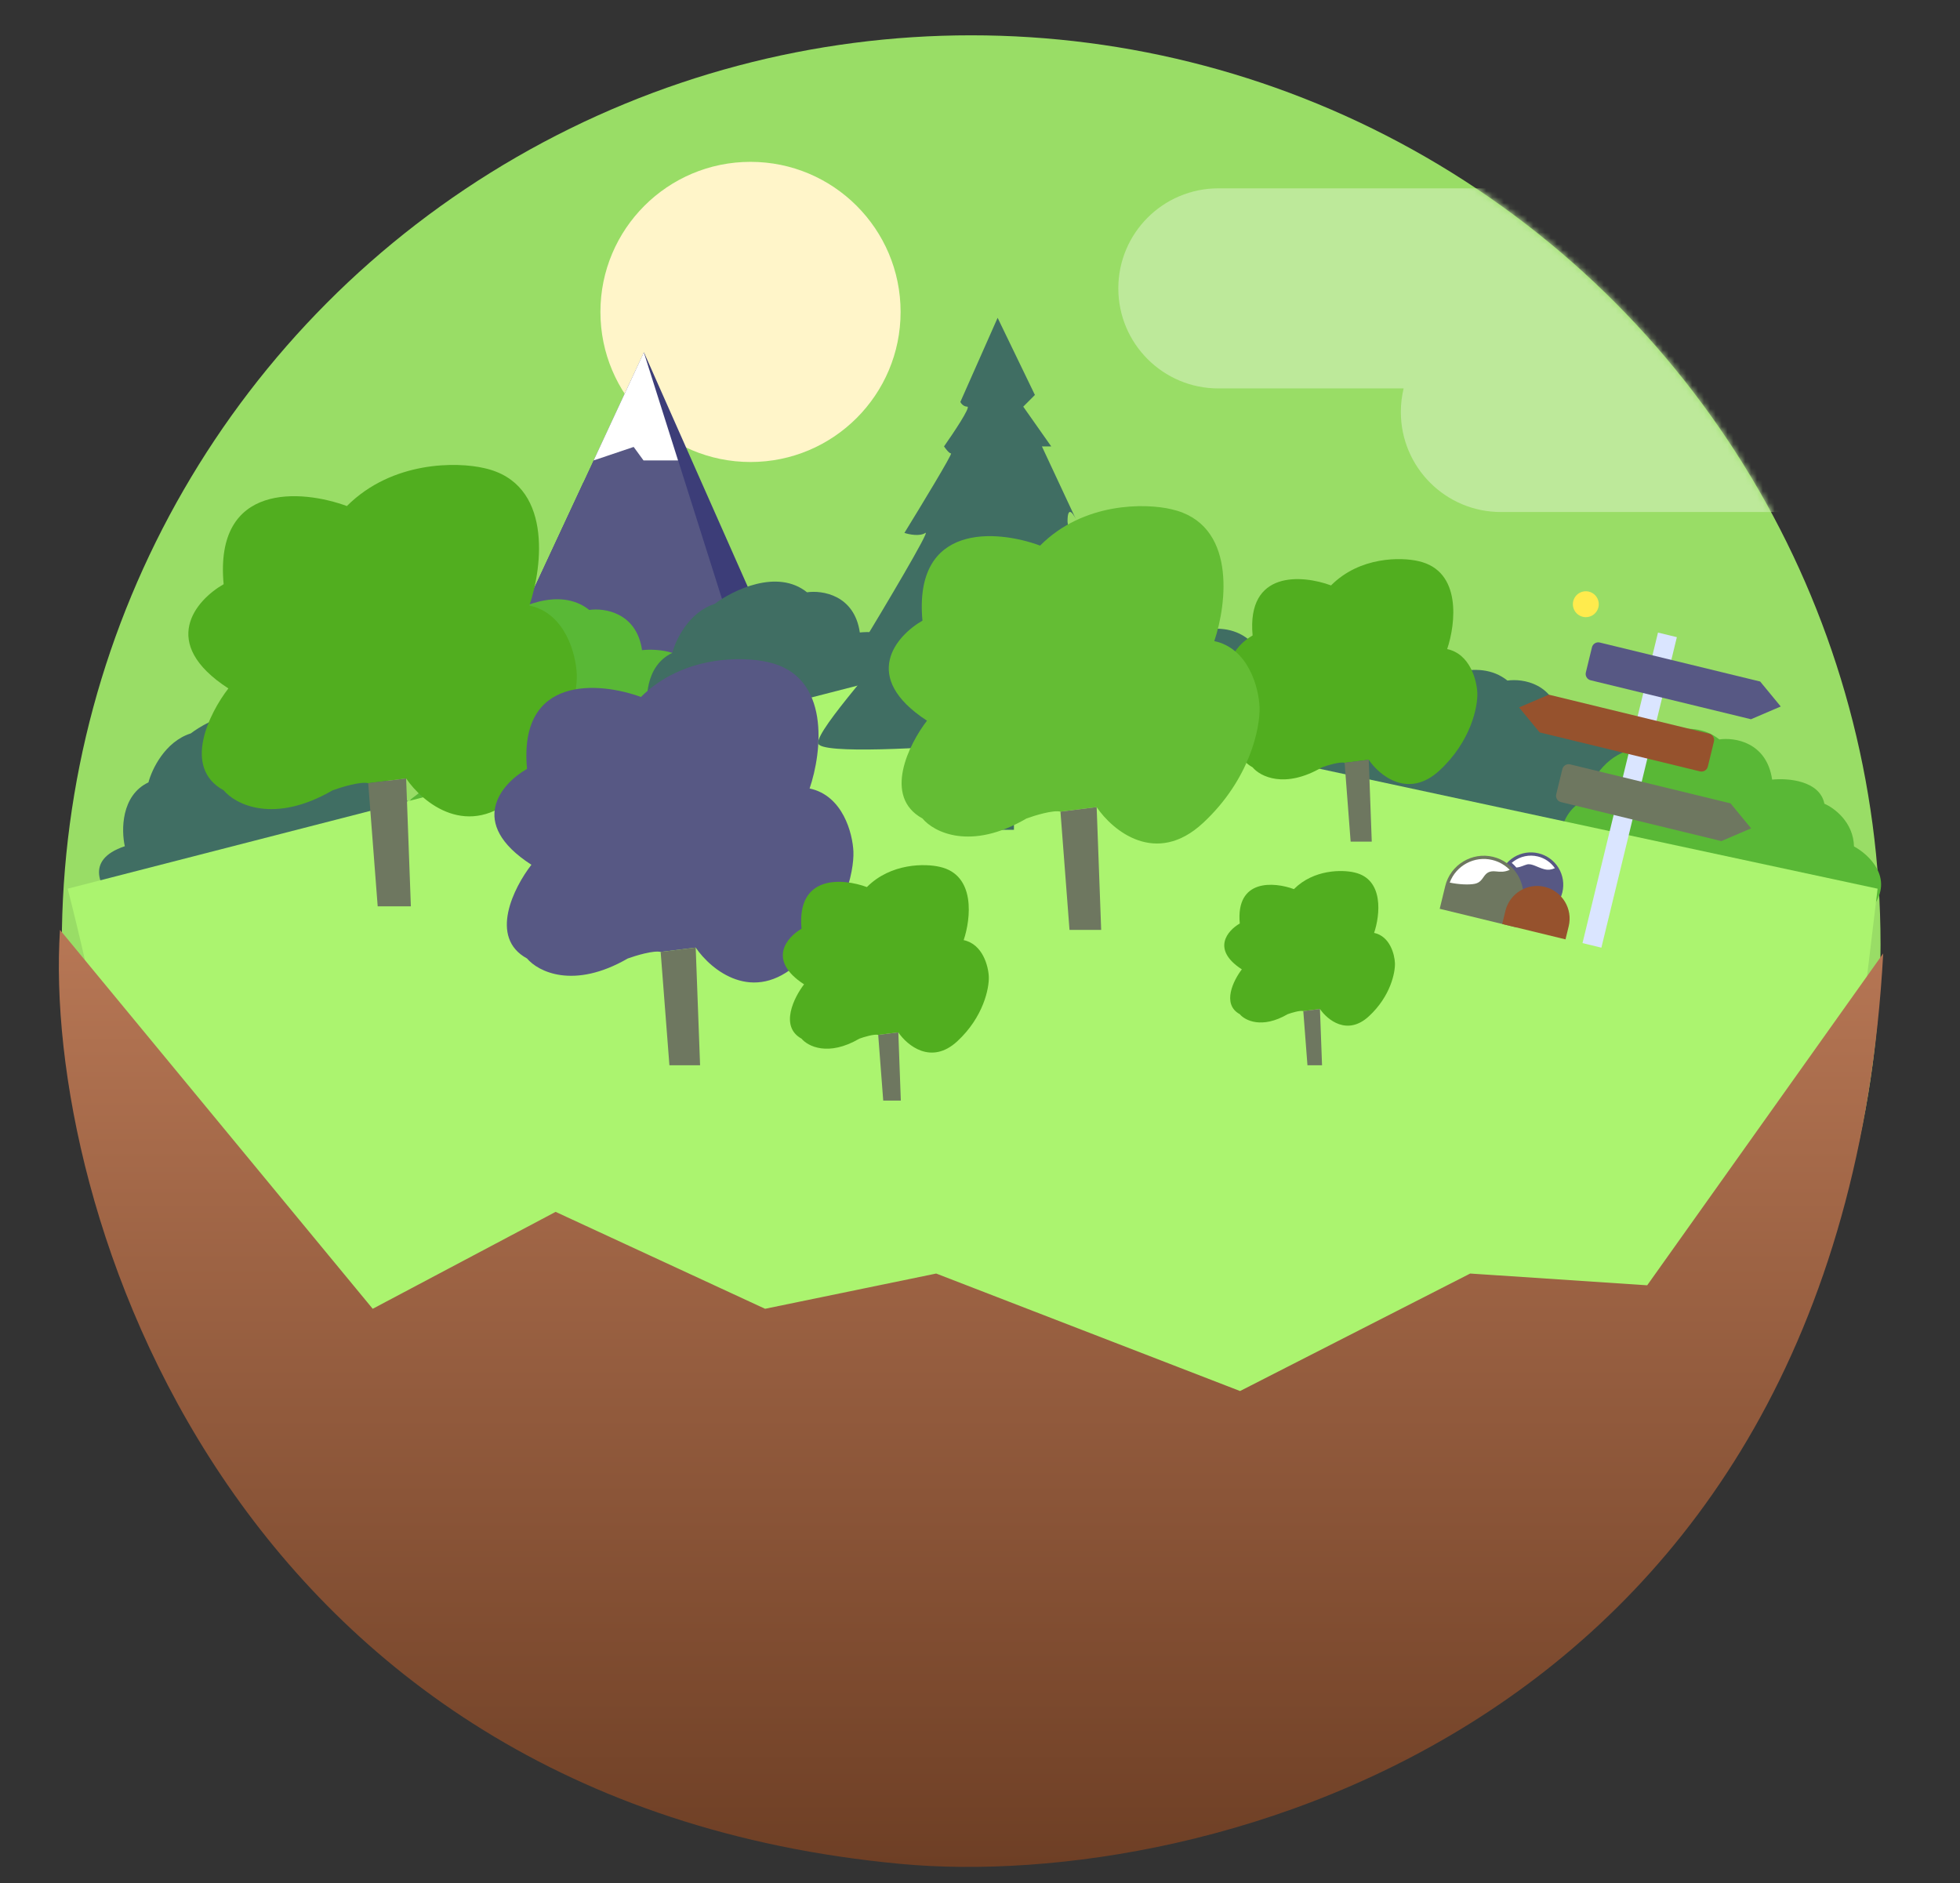 <svg width="333" height="320" viewBox="0 0 333 320" fill="none" xmlns="http://www.w3.org/2000/svg">
<rect x="0" y="0" width="333" height="320" fill="#333333" stroke="none"/>
<circle cx="165" cy="160.5" r="154.5" fill="#99DD66"/>
<path d="M153.01 53C153.01 67.083 141.593 78.5 127.51 78.5C113.427 78.5 102.01 67.083 102.01 53C102.01 38.917 113.427 27.5 127.51 27.5C141.593 27.5 153.01 38.917 153.01 53Z" fill="#FFF5C9"/>
<path d="M142.145 133.798H75.025L109.409 59.882L142.145 133.798Z" fill="#3C3D78"/>
<path d="M132.799 133.798H75.025L109.409 59.882L132.799 133.798Z" fill="#575884"/>
<path d="M115.195 78.233L109.384 59.882L100.854 78.233L107.659 75.939L109.333 78.233H115.195Z" fill="white"/>
<path d="M122.094 133.755H75.025L99.137 82.014L122.094 133.755Z" fill="#575884"/>
<path d="M115.467 133.755H75.025L99.095 82.014L115.467 133.755Z" fill="#575884"/>
<path fill-rule="evenodd" clip-rule="evenodd" d="M87.15 141.036C87.292 141.456 89.806 150.126 81.67 152.263C74.896 154.041 73.934 147.763 74.299 144.401C71.343 143.442 66.314 140.375 69.849 135.772L71.667 134.376C69.213 132.163 66.086 127.147 73.206 124.787C72.601 122.088 72.558 116.14 77.222 113.935C77.792 111.745 80.024 107.015 84.402 105.62C87.529 103.268 95.05 99.579 100.111 103.638C102.716 103.26 108.158 104.096 109.082 110.467C111.713 110.184 117.172 110.608 117.961 114.564C119.599 115.257 122.898 117.677 122.987 121.817C125.532 123.19 129.754 127.143 126.278 131.975C125.879 134.019 123.762 137.84 118.488 136.776C116.62 137.981 112.291 139.323 109.92 135.046C109.535 134.802 109.037 134.434 108.538 133.982C107.418 132.969 106.295 131.537 106.447 130.141C105.753 130.458 104.529 130.878 102.976 131.188C102.531 131.278 102.058 131.358 101.563 131.423C99.858 131.65 97.888 131.709 95.852 131.393C95.633 131.48 95.379 131.581 95.103 131.693C94.643 131.879 94.121 132.093 93.597 132.313C92.267 132.868 90.923 133.455 90.53 133.709C90.536 134.492 90.442 135.613 90.168 136.751C90.109 136.999 90.041 137.247 89.963 137.493C89.697 138.34 89.4 138.971 88.877 139.623C88.437 140.173 87.814 140.792 87.147 141.027L87.146 141.027C87.147 141.03 87.148 141.033 87.15 141.036Z" fill="#59B836"/>
<path fill-rule="evenodd" clip-rule="evenodd" d="M124.15 138.036C124.292 138.456 126.806 147.126 118.67 149.263C111.896 151.041 110.934 144.763 111.299 141.401C108.343 140.442 103.314 137.375 106.849 132.772L108.667 131.376C106.213 129.163 103.086 124.147 110.206 121.787C109.601 119.088 109.558 113.14 114.222 110.935C114.792 108.745 117.024 104.015 121.402 102.62C124.529 100.268 132.05 96.579 137.111 100.638C139.716 100.26 145.158 101.096 146.082 107.467C148.713 107.184 154.172 107.608 154.961 111.564C156.599 112.257 159.898 114.677 159.987 118.817C162.532 120.19 166.754 124.143 163.278 128.975C162.879 131.019 160.762 134.84 155.488 133.776C153.62 134.981 149.291 136.323 146.92 132.046C146.535 131.802 146.037 131.434 145.538 130.982C144.418 129.969 143.295 128.537 143.447 127.141C142.753 127.458 141.529 127.878 139.976 128.188C139.531 128.278 139.058 128.358 138.563 128.423C136.858 128.65 134.888 128.709 132.852 128.393C132.633 128.48 132.379 128.581 132.104 128.693C131.643 128.879 131.121 129.093 130.596 129.313C129.267 129.868 127.923 130.455 127.53 130.709C127.536 131.492 127.442 132.613 127.169 133.751C127.109 133.999 127.041 134.247 126.963 134.493C126.697 135.34 126.4 135.971 125.878 136.623C125.437 137.173 124.814 137.792 124.147 138.027L124.146 138.027C124.147 138.03 124.148 138.033 124.15 138.036Z" fill="#406E63"/>
<path fill-rule="evenodd" clip-rule="evenodd" d="M243.15 153.036C243.292 153.456 245.806 162.126 237.67 164.263C230.896 166.041 229.934 159.763 230.299 156.401C227.343 155.442 222.314 152.375 225.849 147.772L227.667 146.376C225.213 144.163 222.086 139.147 229.206 136.787C228.601 134.088 228.558 128.14 233.222 125.935C233.792 123.745 236.024 119.015 240.402 117.62C243.529 115.268 251.05 111.579 256.111 115.638C258.716 115.26 264.158 116.096 265.082 122.467C267.713 122.184 273.172 122.608 273.961 126.564C275.599 127.257 278.898 129.677 278.987 133.817C281.532 135.19 285.754 139.143 282.278 143.975C281.879 146.019 279.762 149.84 274.488 148.776C272.62 149.981 268.291 151.323 265.92 147.046C265.535 146.802 265.037 146.434 264.538 145.982C263.418 144.969 262.295 143.537 262.447 142.141C261.753 142.458 260.529 142.878 258.976 143.188C258.531 143.278 258.058 143.358 257.563 143.423C255.858 143.65 253.888 143.709 251.852 143.393C251.633 143.48 251.379 143.581 251.104 143.693C250.643 143.879 250.121 144.093 249.596 144.313C248.267 144.868 246.923 145.455 246.53 145.709C246.536 146.492 246.442 147.613 246.169 148.751C246.109 148.999 246.041 149.247 245.963 149.493C245.697 150.34 245.4 150.971 244.878 151.623C244.437 152.173 243.814 152.792 243.147 153.027L243.146 153.027C243.147 153.03 243.148 153.033 243.15 153.036Z" fill="#406E63"/>
<path fill-rule="evenodd" clip-rule="evenodd" d="M199.15 146.036C199.292 146.456 201.806 155.126 193.67 157.263C186.896 159.041 185.934 152.763 186.299 149.401C183.343 148.442 178.314 145.375 181.849 140.772L183.667 139.376C181.213 137.163 178.086 132.147 185.206 129.787C184.601 127.088 184.558 121.14 189.222 118.935C189.792 116.745 192.024 112.015 196.402 110.62C199.529 108.268 207.05 104.579 212.111 108.638C214.716 108.26 220.158 109.096 221.082 115.467C223.713 115.184 229.172 115.608 229.961 119.564C231.599 120.257 234.898 122.677 234.987 126.817C237.532 128.19 241.754 132.143 238.278 136.975C237.879 139.019 235.762 142.84 230.488 141.776C228.62 142.981 224.291 144.323 221.92 140.046C221.535 139.802 221.037 139.434 220.538 138.982C219.418 137.969 218.295 136.537 218.447 135.141C217.753 135.458 216.529 135.878 214.976 136.188C214.531 136.278 214.058 136.358 213.563 136.423C211.858 136.65 209.888 136.709 207.852 136.393C207.633 136.48 207.379 136.581 207.104 136.693C206.643 136.879 206.121 137.093 205.596 137.313C204.267 137.868 202.923 138.455 202.53 138.709C202.536 139.492 202.442 140.613 202.169 141.751C202.109 141.999 202.041 142.247 201.963 142.493C201.697 143.34 201.4 143.971 200.878 144.623C200.437 145.173 199.814 145.792 199.147 146.027L199.146 146.027C199.147 146.03 199.148 146.033 199.15 146.036Z" fill="#406E63"/>
<path fill-rule="evenodd" clip-rule="evenodd" d="M35.151 160.036C35.292 160.456 37.806 169.126 29.67 171.263C22.896 173.041 21.934 166.763 22.299 163.401C19.343 162.442 14.313 159.375 17.849 154.772L19.667 153.376C17.213 151.163 14.086 146.147 21.206 143.787C20.601 141.088 20.558 135.14 25.223 132.935C25.792 130.745 28.024 126.015 32.402 124.62C35.529 122.268 43.05 118.579 48.111 122.638C50.716 122.26 56.158 123.096 57.082 129.467C59.713 129.184 65.172 129.608 65.961 133.564C67.599 134.257 70.898 136.677 70.987 140.817C73.532 142.19 77.754 146.143 74.278 150.975C73.879 153.019 71.762 156.84 66.488 155.776C64.62 156.981 60.291 158.323 57.92 154.046C57.535 153.802 57.037 153.434 56.538 152.982C55.418 151.969 54.295 150.537 54.447 149.141C53.753 149.458 52.529 149.878 50.976 150.188C50.531 150.278 50.058 150.358 49.563 150.423C47.858 150.65 45.888 150.709 43.852 150.393C43.633 150.48 43.379 150.581 43.103 150.693C42.643 150.879 42.121 151.093 41.596 151.313C40.267 151.868 38.923 152.455 38.53 152.709C38.536 153.492 38.442 154.613 38.169 155.751C38.109 155.999 38.041 156.247 37.963 156.493C37.697 157.34 37.4 157.971 36.877 158.623C36.437 159.173 35.814 159.792 35.147 160.027L35.146 160.027C35.147 160.03 35.148 160.033 35.151 160.036Z" fill="#406E63"/>
<path fill-rule="evenodd" clip-rule="evenodd" d="M279.15 163.036C279.292 163.456 281.806 172.126 273.67 174.263C266.896 176.041 265.934 169.763 266.299 166.401C263.343 165.442 258.314 162.375 261.849 157.772L263.667 156.376C261.213 154.163 258.086 149.147 265.206 146.787C264.601 144.088 264.558 138.14 269.222 135.935C269.792 133.745 272.024 129.015 276.402 127.62C279.529 125.268 287.05 121.579 292.111 125.638C294.716 125.26 300.158 126.096 301.082 132.467C303.713 132.184 309.172 132.608 309.961 136.564C311.599 137.257 314.898 139.677 314.987 143.817C317.532 145.19 321.754 149.143 318.278 153.975C317.879 156.019 315.762 159.84 310.488 158.776C308.62 159.981 304.291 161.323 301.92 157.046C301.535 156.802 301.037 156.434 300.538 155.982C299.418 154.969 298.295 153.537 298.447 152.141C297.753 152.458 296.529 152.878 294.976 153.188C294.531 153.278 294.058 153.358 293.563 153.423C291.858 153.65 289.888 153.709 287.852 153.393C287.633 153.48 287.379 153.581 287.104 153.693C286.643 153.879 286.121 154.093 285.596 154.313C284.267 154.868 282.923 155.455 282.53 155.709C282.536 156.492 282.442 157.613 282.169 158.751C282.109 158.999 282.041 159.247 281.963 159.493C281.697 160.34 281.4 160.971 280.878 161.623C280.437 162.173 279.814 162.792 279.147 163.027L279.146 163.027C279.147 163.03 279.148 163.033 279.15 163.036Z" fill="#59B836"/>
<path d="M11.5 151L151.5 115L319 151L314 192.5C291.667 215.833 244.9 262.4 236.5 262C226 261.5 57 236.5 47.5 222.5C38 208.5 16.5 178.5 16.5 174.5C16.5 171.3 13.167 157.5 11.5 151Z" fill="#ABF46F"/>
<path d="M232.546 129.091C234.34 131.753 239.26 135.839 244.59 130.894C249.919 125.948 251.081 120.076 250.996 117.758C250.91 115.611 249.766 111.112 245.871 110.288C247.323 105.995 248.382 96.997 241.002 95.348C238.098 94.662 231.06 94.524 226.14 99.47C221.271 97.667 211.79 96.843 212.815 107.97C209.826 109.687 205.743 114.358 213.328 119.303C211.278 121.965 208.305 127.906 212.815 130.379C214.097 131.924 218.248 134.088 224.603 130.379C225.543 130.036 227.627 129.4 228.447 129.606L232.546 129.091Z" fill="#51AE1F"/>
<path d="M229.471 143H233.059L232.546 129.091L228.447 129.606L229.471 143Z" fill="#6E7760"/>
<path d="M69.001 132.267C71.82 136.426 79.551 142.812 87.927 135.084C96.302 127.357 98.127 118.181 97.993 114.559C97.859 111.205 96.061 104.175 89.94 102.887C92.222 96.18 93.886 82.12 82.289 79.544C77.726 78.471 66.666 78.257 58.934 85.984C51.284 83.167 36.385 81.879 37.995 99.265C33.298 101.948 26.882 109.246 38.801 116.974C35.58 121.133 30.908 130.416 37.995 134.28C40.009 136.694 46.533 140.075 56.519 134.28C57.995 133.743 61.271 132.75 62.559 133.072L69.001 132.267Z" fill="#51AE1F"/>
<path d="M64.169 154H69.806L69.001 132.267L62.559 133.072L64.169 154Z" fill="#6E7760"/>
<path d="M118.198 161.006C120.803 164.832 127.949 170.707 135.69 163.598C143.431 156.488 145.118 148.046 144.994 144.714C144.87 141.628 143.207 135.161 137.55 133.976C139.659 127.805 141.198 114.871 130.479 112.501C126.262 111.514 116.039 111.316 108.894 118.425C101.823 115.833 88.053 114.649 89.541 130.644C85.2 133.113 79.27 139.827 90.286 146.936C87.308 150.762 82.991 159.303 89.541 162.857C91.402 165.079 97.432 168.189 106.661 162.857C108.026 162.364 111.053 161.45 112.244 161.746L118.198 161.006Z" fill="#575884"/>
<path d="M113.732 181H118.942L118.198 161.006L112.244 161.746L113.732 181Z" fill="#6E7760"/>
<path d="M152.622 175.409C154.117 177.627 158.216 181.033 162.658 176.912C167.1 172.79 168.068 167.896 167.996 165.965C167.925 164.176 166.971 160.427 163.726 159.74C164.936 156.162 165.818 148.664 159.668 147.29C157.248 146.718 151.383 146.604 147.283 150.725C143.226 149.222 135.325 148.535 136.179 157.808C133.688 159.239 130.286 163.131 136.607 167.253C134.898 169.471 132.421 174.422 136.179 176.482C137.247 177.77 140.707 179.573 146.002 176.482C146.785 176.196 148.522 175.667 149.205 175.839L152.622 175.409Z" fill="#51AE1F"/>
<path d="M150.059 187H153.049L152.622 175.409L149.205 175.839L150.059 187Z" fill="#6E7760"/>
<path d="M224.258 171.437C225.497 173.267 228.894 176.077 232.574 172.677C236.254 169.277 237.056 165.24 236.997 163.646C236.938 162.17 236.148 159.077 233.458 158.51C234.461 155.559 235.192 149.373 230.097 148.24C228.092 147.767 223.232 147.673 219.835 151.073C216.473 149.833 209.927 149.267 210.634 156.917C208.57 158.097 205.751 161.308 210.988 164.708C209.573 166.538 207.52 170.623 210.634 172.323C211.519 173.386 214.386 174.873 218.773 172.323C219.422 172.087 220.861 171.65 221.427 171.792L224.258 171.437Z" fill="#51AE1F"/>
<path d="M222.135 181H224.612L224.258 171.437L221.427 171.792L222.135 181Z" fill="#6E7760"/>
<path d="M167.119 126.301L166.723 141H172.266V126.301L198 124.712L190.874 117.164L188.102 109.219L192.853 110.014C189.026 104.055 181.372 91.422 181.372 88.562C181.372 85.954 182.249 87.111 182.804 88.239L177.017 75.849H178.6L173.849 69.096L175.829 67.109L169.494 54L163.16 68.301C163.292 68.566 163.714 69.096 164.347 69.096C164.981 69.096 161.972 73.598 160.388 75.849C160.652 76.246 161.259 77.041 161.576 77.041C161.893 77.041 156.429 86.046 153.658 90.548C154.449 90.813 156.271 91.183 157.221 90.548C158.171 89.912 150.226 103.26 146.135 110.014H150.49C151.678 110.014 138.613 123.918 139.009 126.301C139.326 128.208 157.881 127.096 167.119 126.301Z" fill="#406E63"/>
<path d="M186.319 137.136C189.01 141.129 196.39 147.259 204.384 139.841C212.379 132.423 214.122 123.614 213.994 120.136C213.865 116.917 212.149 110.168 206.306 108.932C208.484 102.492 210.073 88.995 199.003 86.523C194.647 85.492 184.09 85.286 176.71 92.704C169.407 90 155.185 88.764 156.723 105.455C152.239 108.031 146.115 115.037 157.492 122.455C154.417 126.447 149.958 135.359 156.723 139.068C158.645 141.387 164.872 144.632 174.404 139.068C175.814 138.553 178.94 137.6 180.17 137.909L186.319 137.136Z" fill="#64BD34"/>
<path d="M181.707 158H187.088L186.319 137.136L180.17 137.909L181.707 158Z" fill="#6E7760"/>
<mask id="mask0_3641_80" style="mask-type:alpha" maskUnits="userSpaceOnUse" x="10" y="6" width="310" height="309">
<circle cx="165" cy="160.5" r="154.5" fill="#99DD66"/>
</mask>
<g mask="url(#mask0_3641_80)">
<path d="M310 53H358V87H255C245.611 87 238 79.389 238 70C238 68.622 238.165 67.283 238.475 66H207C197.611 66 190 58.389 190 49C190 39.611 197.611 32 207 32H310V53Z" fill="#BDE99A"/>
</g>
<g clip-path="url(#clip0_3641_80)">
<path d="M267.292 102.144C267.154 102.711 267.247 103.309 267.55 103.807C267.854 104.305 268.342 104.663 268.909 104.801C269.476 104.938 270.074 104.845 270.572 104.542C271.071 104.239 271.428 103.75 271.566 103.183C271.704 102.616 271.611 102.018 271.307 101.52C271.004 101.021 270.515 100.664 269.948 100.526C269.381 100.389 268.783 100.482 268.285 100.785C267.787 101.088 267.429 101.577 267.292 102.144Z" fill="#FFEB4D"/>
<path d="M281.689 107.483L284.895 108.262L272.07 161.022L268.864 160.243L281.689 107.483Z" fill="#DAE5FF"/>
<path d="M292.457 142.912L265.209 136.289C264.621 136.146 264.257 135.548 264.4 134.96L265.439 130.686C265.582 130.099 266.18 129.735 266.767 129.877L294.015 136.501L297.51 140.746L292.457 142.912Z" fill="#6E7760"/>
<path d="M261.58 124.443L288.829 131.067C289.416 131.21 290.014 130.846 290.157 130.258L291.196 125.984C291.339 125.396 290.975 124.799 290.387 124.656L263.139 118.032L258.086 120.199L261.58 124.443Z" fill="#96522D"/>
<path d="M297.489 122.209L270.241 115.586C269.653 115.443 269.289 114.845 269.432 114.257L270.471 109.983C270.614 109.395 271.212 109.031 271.8 109.174L299.048 115.798L302.543 120.042L297.489 122.209Z" fill="#575884"/>
<path d="M254.755 149.033C254.411 150.45 254.643 151.945 255.402 153.191C256.16 154.437 257.382 155.33 258.799 155.674C260.216 156.019 261.712 155.786 262.957 155.028C264.203 154.269 265.096 153.047 265.441 151.63C265.785 150.213 265.552 148.717 264.794 147.472C264.036 146.226 262.813 145.333 261.396 144.989C259.979 144.644 258.484 144.877 257.238 145.635C255.993 146.394 255.099 147.616 254.755 149.033Z" fill="#575884"/>
<path d="M257.694 157.598L244.605 154.416L245.546 150.543C246.421 146.943 250.082 144.714 253.682 145.589C257.282 146.464 259.511 150.125 258.636 153.725L257.694 157.598Z" fill="#6E7760"/>
<path d="M265.976 159.611L255.224 156.998L255.767 154.76C256.487 151.802 259.492 149.972 262.45 150.691C265.409 151.41 267.239 154.416 266.52 157.374L265.976 159.611Z" fill="#96522D"/>
<path d="M255.202 146.786C254.7 146.494 254.147 146.268 253.552 146.123C250.48 145.376 247.381 147.07 246.303 149.963C247.83 150.285 249.556 150.372 250.56 150.17C252.366 149.81 251.811 147.786 254.17 148.063C254.913 148.151 255.638 148.193 256.499 147.794C256.375 147.665 256.242 147.541 256.101 147.422C255.82 147.184 255.518 146.969 255.202 146.786ZM261.267 145.523C259.804 145.167 258.328 145.509 257.194 146.329C257.073 146.42 256.952 146.511 256.836 146.61C257.123 146.857 257.385 147.118 257.627 147.403C257.67 147.4 257.721 147.391 257.765 147.388C258.404 147.317 258.916 147.017 259.422 146.885C260.275 146.661 261.237 147.418 262.453 147.714C262.954 147.835 263.512 147.808 264.17 147.516C263.48 146.517 262.446 145.808 261.267 145.523Z" fill="white"/>
</g>
<path d="M10.191 158C7.184 204.746 38.954 306.062 153.043 316.704C204.454 321.5 312.736 294.154 319.954 162L279.855 218.388L249.781 216.391L210.685 236.354L159.058 216.391L129.986 222.38L94.399 205.911L63.322 222.38L10.191 158Z" fill="url(#paint0_linear_3641_80)"/>
<defs>
<linearGradient id="paint0_linear_3641_80" x1="164.954" y1="158" x2="164.954" y2="317" gradientUnits="userSpaceOnUse">
<stop stop-color="#B77755"/>
<stop offset="1" stop-color="#6E3F25"/>
</linearGradient>
<clipPath id="clip0_3641_80">
<rect width="70.379" height="70.379" fill="white" transform="translate(247.624 90) rotate(13.662)"/>
</clipPath>
</defs>
</svg>
